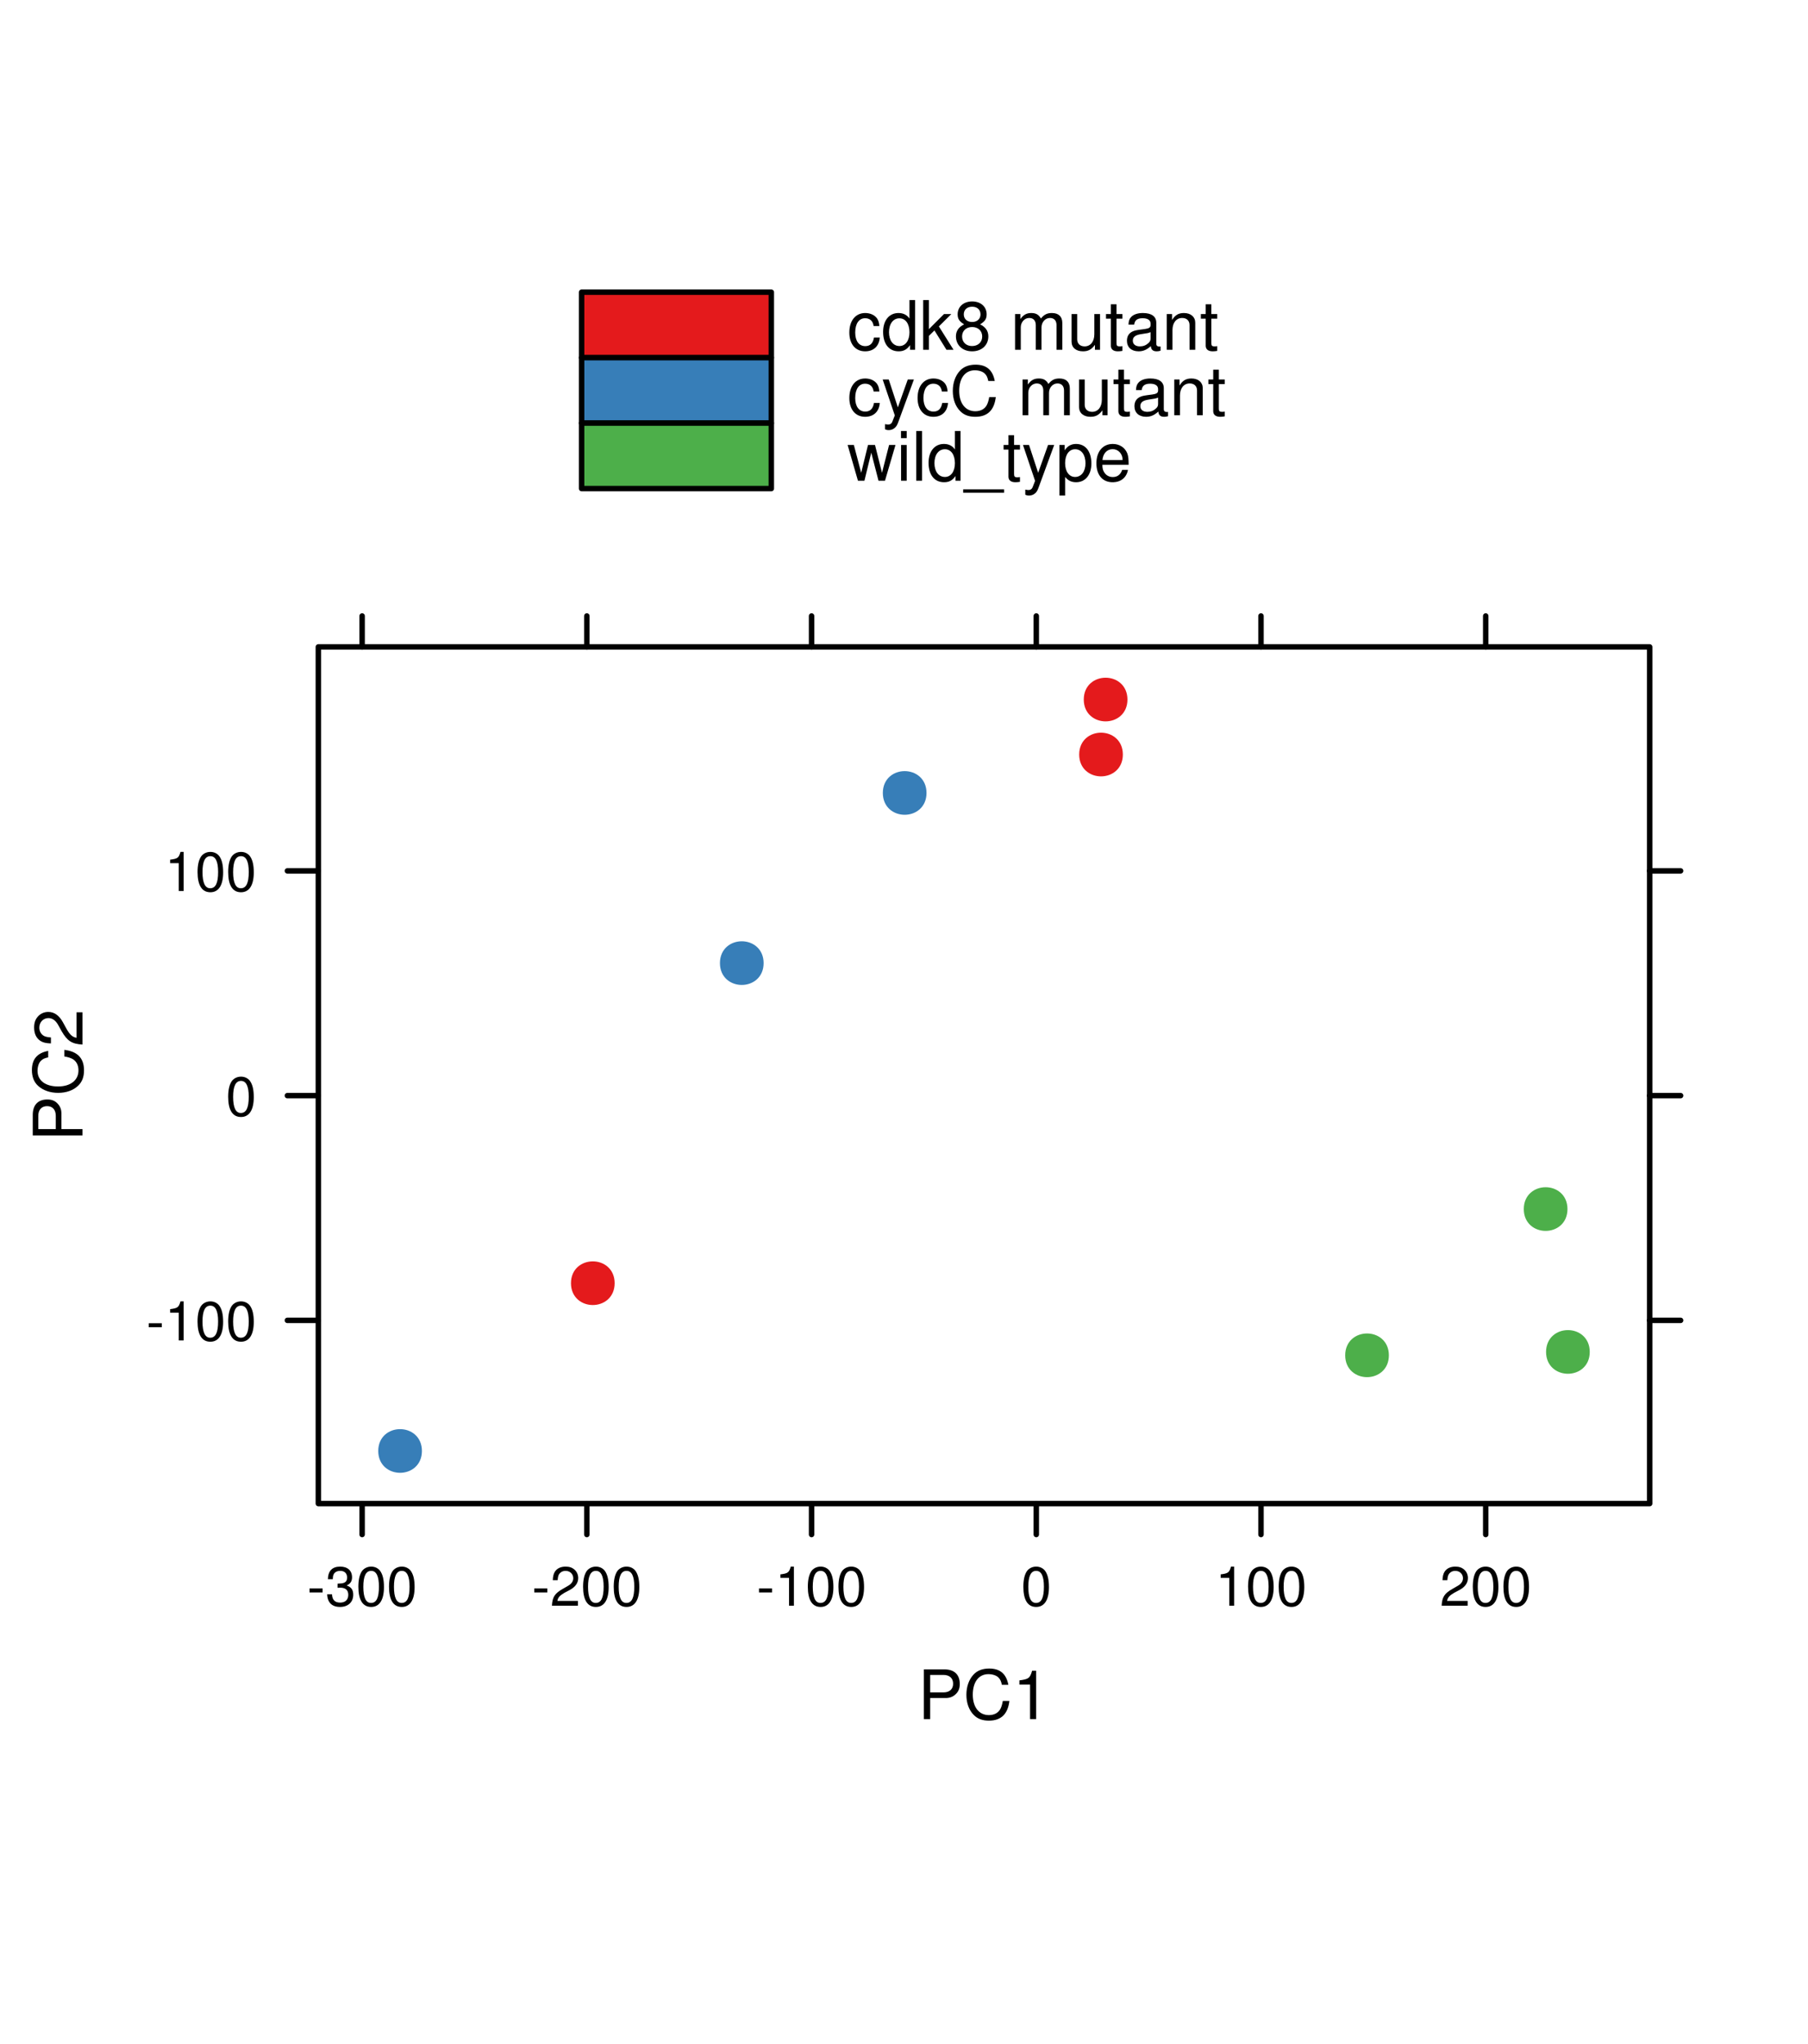 <?xml version="1.0" encoding="UTF-8"?>
<svg xmlns="http://www.w3.org/2000/svg" xmlns:xlink="http://www.w3.org/1999/xlink" width="331.2pt" height="374.4pt" viewBox="0 0 331.2 374.4" version="1.1" id="Fig:pca"><defs><g><symbol overflow="visible" id="pca-glyph0-0"><path style="stroke:none;" d=""/></symbol><symbol overflow="visible" id="pca-glyph0-1"><path style="stroke:none;" d="M 5.891 -4.344 C 5.844 -4.984 5.703 -5.406 5.453 -5.766 C 5 -6.375 4.219 -6.734 3.297 -6.734 C 1.531 -6.734 0.391 -5.344 0.391 -3.156 C 0.391 -1.047 1.516 0.281 3.281 0.281 C 4.844 0.281 5.844 -0.656 5.969 -2.25 L 4.906 -2.25 C 4.734 -1.203 4.203 -0.672 3.312 -0.672 C 2.156 -0.672 1.469 -1.609 1.469 -3.156 C 1.469 -4.797 2.156 -5.781 3.281 -5.781 C 4.156 -5.781 4.719 -5.266 4.844 -4.344 L 5.891 -4.344 Z M 5.891 -4.344 "/></symbol><symbol overflow="visible" id="pca-glyph0-2"><path style="stroke:none;" d="M 6.188 -9.109 L 5.156 -9.109 L 5.156 -5.719 C 4.719 -6.391 4.016 -6.734 3.141 -6.734 C 1.438 -6.734 0.328 -5.375 0.328 -3.281 C 0.328 -1.078 1.406 0.281 3.172 0.281 C 4.078 0.281 4.703 -0.047 5.266 -0.859 L 5.266 0 L 6.188 0 L 6.188 -9.109 Z M 3.312 -5.766 C 4.438 -5.766 5.156 -4.766 5.156 -3.203 C 5.156 -1.688 4.422 -0.688 3.328 -0.688 C 2.172 -0.688 1.406 -1.703 1.406 -3.219 C 1.406 -4.75 2.172 -5.766 3.312 -5.766 Z M 3.312 -5.766 "/></symbol><symbol overflow="visible" id="pca-glyph0-3"><path style="stroke:none;" d="M 1.766 -9.109 L 0.719 -9.109 L 0.719 0 L 1.766 0 L 1.766 -2.547 L 2.781 -3.547 L 4.984 0 L 6.281 0 L 3.594 -4.281 L 5.875 -6.547 L 4.531 -6.547 L 1.766 -3.781 L 1.766 -9.109 Z M 1.766 -9.109 "/></symbol><symbol overflow="visible" id="pca-glyph0-4"><path style="stroke:none;" d="M 4.891 -4.656 C 5.797 -5.219 6.094 -5.656 6.094 -6.5 C 6.094 -7.891 5.016 -8.859 3.438 -8.859 C 1.875 -8.859 0.781 -7.891 0.781 -6.5 C 0.781 -5.672 1.078 -5.219 1.969 -4.656 C 0.969 -4.172 0.469 -3.438 0.469 -2.469 C 0.469 -0.844 1.688 0.281 3.438 0.281 C 5.188 0.281 6.406 -0.844 6.406 -2.453 C 6.406 -3.438 5.906 -4.172 4.891 -4.656 Z M 3.438 -7.891 C 4.375 -7.891 4.969 -7.344 4.969 -6.469 C 4.969 -5.656 4.359 -5.094 3.438 -5.094 C 2.516 -5.094 1.906 -5.656 1.906 -6.484 C 1.906 -7.344 2.516 -7.891 3.438 -7.891 Z M 3.438 -4.172 C 4.531 -4.172 5.281 -3.469 5.281 -2.438 C 5.281 -1.391 4.531 -0.688 3.406 -0.688 C 2.344 -0.688 1.594 -1.406 1.594 -2.438 C 1.594 -3.469 2.344 -4.172 3.438 -4.172 Z M 3.438 -4.172 "/></symbol><symbol overflow="visible" id="pca-glyph0-5"><path style="stroke:none;" d=""/></symbol><symbol overflow="visible" id="pca-glyph0-6"><path style="stroke:none;" d="M 0.875 -6.547 L 0.875 0 L 1.922 0 L 1.922 -4.109 C 1.922 -5.062 2.609 -5.828 3.469 -5.828 C 4.234 -5.828 4.672 -5.344 4.672 -4.516 L 4.672 0 L 5.719 0 L 5.719 -4.109 C 5.719 -5.062 6.406 -5.828 7.266 -5.828 C 8.031 -5.828 8.469 -5.344 8.469 -4.516 L 8.469 0 L 9.531 0 L 9.531 -4.906 C 9.531 -6.094 8.844 -6.734 7.625 -6.734 C 6.75 -6.734 6.219 -6.469 5.609 -5.734 C 5.219 -6.438 4.703 -6.734 3.844 -6.734 C 2.969 -6.734 2.406 -6.406 1.844 -5.625 L 1.844 -6.547 L 0.875 -6.547 Z M 0.875 -6.547 "/></symbol><symbol overflow="visible" id="pca-glyph0-7"><path style="stroke:none;" d="M 6.031 0 L 6.031 -6.547 L 4.984 -6.547 L 4.984 -2.844 C 4.984 -1.5 4.281 -0.625 3.203 -0.625 C 2.375 -0.625 1.844 -1.125 1.844 -1.906 L 1.844 -6.547 L 0.812 -6.547 L 0.812 -1.5 C 0.812 -0.406 1.625 0.281 2.906 0.281 C 3.859 0.281 4.469 -0.047 5.094 -0.906 L 5.094 0 L 6.031 0 Z M 6.031 0 "/></symbol><symbol overflow="visible" id="pca-glyph0-8"><path style="stroke:none;" d="M 3.172 -6.547 L 2.094 -6.547 L 2.094 -8.344 L 1.062 -8.344 L 1.062 -6.547 L 0.172 -6.547 L 0.172 -5.703 L 1.062 -5.703 L 1.062 -0.75 C 1.062 -0.094 1.516 0.281 2.328 0.281 C 2.578 0.281 2.828 0.266 3.172 0.203 L 3.172 -0.672 C 3.031 -0.641 2.875 -0.625 2.672 -0.625 C 2.219 -0.625 2.094 -0.75 2.094 -1.219 L 2.094 -5.703 L 3.172 -5.703 L 3.172 -6.547 Z M 3.172 -6.547 "/></symbol><symbol overflow="visible" id="pca-glyph0-9"><path style="stroke:none;" d="M 6.688 -0.609 C 6.578 -0.594 6.531 -0.594 6.469 -0.594 C 6.094 -0.594 5.906 -0.781 5.906 -1.094 L 5.906 -4.953 C 5.906 -6.109 5.047 -6.734 3.438 -6.734 C 2.484 -6.734 1.703 -6.469 1.266 -5.969 C 0.969 -5.641 0.844 -5.266 0.812 -4.609 L 1.859 -4.609 C 1.953 -5.406 2.422 -5.781 3.406 -5.781 C 4.344 -5.781 4.859 -5.422 4.859 -4.797 L 4.859 -4.531 C 4.859 -4.094 4.594 -3.906 3.781 -3.797 C 2.297 -3.609 2.078 -3.562 1.672 -3.406 C 0.906 -3.094 0.531 -2.5 0.531 -1.656 C 0.531 -0.469 1.344 0.281 2.672 0.281 C 3.5 0.281 4.156 0 4.906 -0.672 C 4.969 -0.016 5.297 0.281 5.969 0.281 C 6.188 0.281 6.344 0.266 6.688 0.172 L 6.688 -0.609 Z M 4.859 -2.062 C 4.859 -1.719 4.766 -1.5 4.453 -1.219 C 4.031 -0.828 3.516 -0.625 2.906 -0.625 C 2.094 -0.625 1.609 -1.016 1.609 -1.672 C 1.609 -2.359 2.078 -2.719 3.188 -2.875 C 4.281 -3.031 4.516 -3.078 4.859 -3.234 L 4.859 -2.062 Z M 4.859 -2.062 "/></symbol><symbol overflow="visible" id="pca-glyph0-10"><path style="stroke:none;" d="M 0.875 -6.547 L 0.875 0 L 1.922 0 L 1.922 -3.609 C 1.922 -4.953 2.625 -5.828 3.703 -5.828 C 4.531 -5.828 5.047 -5.328 5.047 -4.531 L 5.047 0 L 6.094 0 L 6.094 -4.953 C 6.094 -6.031 5.281 -6.734 4.016 -6.734 C 3.031 -6.734 2.406 -6.359 1.844 -5.453 L 1.844 -6.547 L 0.875 -6.547 Z M 0.875 -6.547 "/></symbol><symbol overflow="visible" id="pca-glyph0-11"><path style="stroke:none;" d="M 4.844 -6.547 L 3.031 -1.453 L 1.359 -6.547 L 0.25 -6.547 L 2.469 0.031 L 2.062 1.062 C 1.906 1.531 1.656 1.703 1.219 1.703 C 1.078 1.703 0.906 1.672 0.672 1.625 L 0.672 2.562 C 0.891 2.672 1.094 2.719 1.375 2.719 C 1.719 2.719 2.078 2.609 2.344 2.406 C 2.672 2.172 2.859 1.906 3.062 1.375 L 5.969 -6.547 L 4.844 -6.547 Z M 4.844 -6.547 "/></symbol><symbol overflow="visible" id="pca-glyph0-12"><path style="stroke:none;" d="M 8.281 -6.281 C 7.906 -8.281 6.766 -9.266 4.766 -9.266 C 3.531 -9.266 2.547 -8.875 1.875 -8.125 C 1.047 -7.219 0.594 -5.922 0.594 -4.453 C 0.594 -2.953 1.062 -1.656 1.922 -0.781 C 2.625 -0.047 3.531 0.281 4.719 0.281 C 6.938 0.281 8.188 -0.906 8.469 -3.328 L 7.266 -3.328 C 7.156 -2.703 7.031 -2.281 6.844 -1.906 C 6.469 -1.156 5.703 -0.734 4.719 -0.734 C 2.906 -0.734 1.766 -2.188 1.766 -4.469 C 1.766 -6.797 2.859 -8.234 4.625 -8.234 C 5.359 -8.234 6.047 -8.016 6.422 -7.656 C 6.766 -7.344 6.953 -6.969 7.094 -6.281 L 8.281 -6.281 Z M 8.281 -6.281 "/></symbol><symbol overflow="visible" id="pca-glyph0-13"><path style="stroke:none;" d="M 6.922 0 L 8.844 -6.547 L 7.672 -6.547 L 6.375 -1.453 L 5.094 -6.547 L 3.812 -6.547 L 2.562 -1.453 L 1.219 -6.547 L 0.078 -6.547 L 1.969 0 L 3.156 0 L 4.406 -5.141 L 5.734 0 L 6.922 0 Z M 6.922 0 "/></symbol><symbol overflow="visible" id="pca-glyph0-14"><path style="stroke:none;" d="M 1.875 -6.547 L 0.844 -6.547 L 0.844 0 L 1.875 0 L 1.875 -6.547 Z M 1.875 -9.109 L 0.828 -9.109 L 0.828 -7.797 L 1.875 -7.797 L 1.875 -9.109 Z M 1.875 -9.109 "/></symbol><symbol overflow="visible" id="pca-glyph0-15"><path style="stroke:none;" d="M 1.906 -9.109 L 0.844 -9.109 L 0.844 0 L 1.906 0 L 1.906 -9.109 Z M 1.906 -9.109 "/></symbol><symbol overflow="visible" id="pca-glyph0-16"><path style="stroke:none;" d="M 7.219 1.578 L -0.281 1.578 L -0.281 2.203 L 7.219 2.203 L 7.219 1.578 Z M 7.219 1.578 "/></symbol><symbol overflow="visible" id="pca-glyph0-17"><path style="stroke:none;" d="M 0.672 2.719 L 1.719 2.719 L 1.719 -0.688 C 2.281 -0.016 2.891 0.281 3.734 0.281 C 5.422 0.281 6.531 -1.078 6.531 -3.156 C 6.531 -5.359 5.469 -6.734 3.719 -6.734 C 2.844 -6.734 2.125 -6.344 1.641 -5.562 L 1.641 -6.547 L 0.672 -6.547 L 0.672 2.719 Z M 3.547 -5.766 C 4.703 -5.766 5.453 -4.75 5.453 -3.188 C 5.453 -1.703 4.688 -0.688 3.547 -0.688 C 2.453 -0.688 1.719 -1.688 1.719 -3.219 C 1.719 -4.766 2.453 -5.766 3.547 -5.766 Z M 3.547 -5.766 "/></symbol><symbol overflow="visible" id="pca-glyph0-18"><path style="stroke:none;" d="M 6.406 -2.922 C 6.406 -3.922 6.344 -4.531 6.156 -5.016 C 5.719 -6.094 4.719 -6.734 3.5 -6.734 C 1.672 -6.734 0.5 -5.344 0.5 -3.188 C 0.5 -1.031 1.641 0.281 3.469 0.281 C 4.969 0.281 6.016 -0.562 6.281 -1.984 L 5.219 -1.984 C 4.938 -1.125 4.344 -0.672 3.516 -0.672 C 2.844 -0.672 2.281 -0.969 1.938 -1.531 C 1.688 -1.906 1.594 -2.281 1.594 -2.922 L 6.406 -2.922 Z M 1.609 -3.781 C 1.703 -4.984 2.438 -5.781 3.484 -5.781 C 4.516 -5.781 5.297 -4.922 5.297 -3.844 C 5.297 -3.828 5.297 -3.797 5.281 -3.781 L 1.609 -3.781 Z M 1.609 -3.781 "/></symbol><symbol overflow="visible" id="pca-glyph0-19"><path style="stroke:none;" d="M 2.297 -3.859 L 5.156 -3.859 C 5.875 -3.859 6.438 -4.078 6.922 -4.516 C 7.469 -5.016 7.719 -5.594 7.719 -6.438 C 7.719 -8.156 6.703 -9.109 4.906 -9.109 L 1.141 -9.109 L 1.141 0 L 2.297 0 L 2.297 -3.859 Z M 2.297 -4.891 L 2.297 -8.094 L 4.719 -8.094 C 5.844 -8.094 6.5 -7.484 6.5 -6.484 C 6.5 -5.484 5.844 -4.891 4.719 -4.891 L 2.297 -4.891 Z M 2.297 -4.891 "/></symbol><symbol overflow="visible" id="pca-glyph0-20"><path style="stroke:none;" d="M 3.234 -6.312 L 3.234 0 L 4.344 0 L 4.344 -8.859 L 3.609 -8.859 C 3.219 -7.5 2.969 -7.312 1.281 -7.094 L 1.281 -6.312 L 3.234 -6.312 Z M 3.234 -6.312 "/></symbol><symbol overflow="visible" id="pca-glyph1-0"><path style="stroke:none;" d=""/></symbol><symbol overflow="visible" id="pca-glyph1-1"><path style="stroke:none;" d="M -3.859 -2.297 L -3.859 -5.156 C -3.859 -5.875 -4.078 -6.438 -4.516 -6.922 C -5.016 -7.469 -5.594 -7.719 -6.438 -7.719 C -8.156 -7.719 -9.109 -6.703 -9.109 -4.906 L -9.109 -1.141 L 0 -1.141 L 0 -2.297 L -3.859 -2.297 Z M -4.891 -2.297 L -8.094 -2.297 L -8.094 -4.719 C -8.094 -5.844 -7.484 -6.5 -6.484 -6.5 C -5.484 -6.5 -4.891 -5.844 -4.891 -4.719 L -4.891 -2.297 Z M -4.891 -2.297 "/></symbol><symbol overflow="visible" id="pca-glyph1-2"><path style="stroke:none;" d="M -6.281 -8.281 C -8.281 -7.906 -9.266 -6.766 -9.266 -4.766 C -9.266 -3.531 -8.875 -2.547 -8.125 -1.875 C -7.219 -1.047 -5.922 -0.594 -4.453 -0.594 C -2.953 -0.594 -1.656 -1.062 -0.781 -1.922 C -0.047 -2.625 0.281 -3.531 0.281 -4.719 C 0.281 -6.938 -0.906 -8.188 -3.328 -8.469 L -3.328 -7.266 C -2.703 -7.156 -2.281 -7.031 -1.906 -6.844 C -1.156 -6.469 -0.734 -5.703 -0.734 -4.719 C -0.734 -2.906 -2.188 -1.766 -4.469 -1.766 C -6.797 -1.766 -8.234 -2.859 -8.234 -4.625 C -8.234 -5.359 -8.016 -6.047 -7.656 -6.422 C -7.344 -6.766 -6.969 -6.953 -6.281 -7.094 L -6.281 -8.281 Z M -6.281 -8.281 "/></symbol><symbol overflow="visible" id="pca-glyph1-3"><path style="stroke:none;" d="M -1.094 -6.328 L -1.094 -1.656 C -1.812 -1.781 -2.281 -2.172 -2.906 -3.266 L -3.594 -4.516 C -4.266 -5.75 -5.172 -6.391 -6.266 -6.391 C -7 -6.391 -7.688 -6.094 -8.156 -5.562 C -8.641 -5.031 -8.859 -4.391 -8.859 -3.547 C -8.859 -2.422 -8.469 -1.594 -7.719 -1.094 C -7.234 -0.781 -6.688 -0.656 -5.781 -0.625 L -5.781 -1.719 C -6.391 -1.766 -6.75 -1.844 -7.031 -1.984 C -7.578 -2.281 -7.906 -2.844 -7.906 -3.516 C -7.906 -4.516 -7.188 -5.266 -6.234 -5.266 C -5.531 -5.266 -4.938 -4.844 -4.484 -4.062 L -3.844 -2.906 C -2.781 -1.062 -1.953 -0.531 0 -0.422 L 0 -6.328 L -1.094 -6.328 Z M -1.094 -6.328 "/></symbol><symbol overflow="visible" id="pca-glyph2-0"><path style="stroke:none;" d=""/></symbol><symbol overflow="visible" id="pca-glyph2-1"><path style="stroke:none;" d="M 2.859 -3.156 L 0.469 -3.156 L 0.469 -2.422 L 2.859 -2.422 L 2.859 -3.156 Z M 2.859 -3.156 "/></symbol><symbol overflow="visible" id="pca-glyph2-2"><path style="stroke:none;" d="M 2.609 -5.094 L 2.609 0 L 3.5 0 L 3.5 -7.156 L 2.922 -7.156 C 2.609 -6.062 2.406 -5.906 1.031 -5.734 L 1.031 -5.094 L 2.609 -5.094 Z M 2.609 -5.094 "/></symbol><symbol overflow="visible" id="pca-glyph2-3"><path style="stroke:none;" d="M 2.781 -7.156 C 2.109 -7.156 1.5 -6.859 1.125 -6.375 C 0.672 -5.75 0.438 -4.781 0.438 -3.469 C 0.438 -1.047 1.234 0.234 2.781 0.234 C 4.297 0.234 5.125 -1.047 5.125 -3.406 C 5.125 -4.797 4.891 -5.719 4.422 -6.375 C 4.047 -6.875 3.453 -7.156 2.781 -7.156 Z M 2.781 -6.375 C 3.734 -6.375 4.203 -5.406 4.203 -3.484 C 4.203 -1.453 3.75 -0.5 2.75 -0.5 C 1.812 -0.5 1.344 -1.5 1.344 -3.453 C 1.344 -5.406 1.812 -6.375 2.781 -6.375 Z M 2.781 -6.375 "/></symbol><symbol overflow="visible" id="pca-glyph2-4"><path style="stroke:none;" d="M 2.234 -3.281 L 2.344 -3.281 L 2.719 -3.297 C 3.688 -3.297 4.203 -2.844 4.203 -1.984 C 4.203 -1.094 3.641 -0.562 2.719 -0.562 C 1.75 -0.562 1.266 -1.047 1.219 -2.078 L 0.328 -2.078 C 0.359 -1.5 0.469 -1.125 0.641 -0.812 C 1 -0.125 1.703 0.234 2.688 0.234 C 4.156 0.234 5.109 -0.641 5.109 -2 C 5.109 -2.906 4.75 -3.406 3.891 -3.703 C 4.562 -3.969 4.891 -4.469 4.891 -5.188 C 4.891 -6.422 4.078 -7.156 2.719 -7.156 C 1.266 -7.156 0.5 -6.375 0.469 -4.844 L 1.359 -4.844 C 1.375 -5.281 1.406 -5.516 1.531 -5.75 C 1.719 -6.141 2.172 -6.375 2.719 -6.375 C 3.516 -6.375 3.984 -5.922 3.984 -5.156 C 3.984 -4.656 3.812 -4.344 3.406 -4.188 C 3.172 -4.094 2.859 -4.047 2.234 -4.031 L 2.234 -3.281 Z M 2.234 -3.281 "/></symbol><symbol overflow="visible" id="pca-glyph2-5"><path style="stroke:none;" d="M 5.109 -0.875 L 1.344 -0.875 C 1.438 -1.469 1.75 -1.844 2.641 -2.359 L 3.641 -2.891 C 4.641 -3.438 5.156 -4.172 5.156 -5.062 C 5.156 -5.656 4.922 -6.203 4.484 -6.594 C 4.062 -6.969 3.547 -7.156 2.859 -7.156 C 1.953 -7.156 1.281 -6.828 0.891 -6.234 C 0.641 -5.844 0.531 -5.406 0.5 -4.672 L 1.391 -4.672 C 1.422 -5.156 1.484 -5.453 1.609 -5.688 C 1.844 -6.109 2.297 -6.375 2.844 -6.375 C 3.641 -6.375 4.25 -5.797 4.25 -5.031 C 4.25 -4.469 3.922 -3.984 3.281 -3.625 L 2.359 -3.094 C 0.859 -2.25 0.422 -1.578 0.344 0 L 5.109 0 L 5.109 -0.875 Z M 5.109 -0.875 "/></symbol></g><clipPath id="pca-clip1"><path d="M 0 0 L 332.199 0 L 332.199 375.398 L 0 375.398 Z M 0 0 "/></clipPath><clipPath id="pca-clip2"><path d="M 0 0 L 332.199 0 L 332.199 375.398 L 0 375.398 Z M 0 0 "/></clipPath><clipPath id="pca-clip3"><path d="M 0 0 L 332.199 0 L 332.199 375.398 L 0 375.398 Z M 0 0 "/></clipPath><clipPath id="pca-clip4"><path d="M 0 0 L 332.199 0 L 332.199 375.398 L 0 375.398 Z M 0 0 "/></clipPath><clipPath id="pca-clip5"><path d="M 0 0 L 332.199 0 L 332.199 375.398 L 0 375.398 Z M 0 0 "/></clipPath><clipPath id="pca-clip6"><path d="M 0 0 L 332.199 0 L 332.199 375.398 L 0 375.398 Z M 0 0 "/></clipPath><clipPath id="pca-clip7"><path d="M 0 0 L 332.199 0 L 332.199 375.398 L 0 375.398 Z M 0 0 "/></clipPath><clipPath id="pca-clip8"><path d="M 0 0 L 332.199 0 L 332.199 375.398 L 0 375.398 Z M 0 0 "/></clipPath><clipPath id="pca-clip9"><path d="M 0 0 L 332.199 0 L 332.199 375.398 L 0 375.398 Z M 0 0 "/></clipPath><clipPath id="pca-clip10"><path d="M 0 0 L 332.199 0 L 332.199 375.398 L 0 375.398 Z M 0 0 "/></clipPath><clipPath id="pca-clip11"><path d="M 0 0 L 332.199 0 L 332.199 375.398 L 0 375.398 Z M 0 0 "/></clipPath><clipPath id="pca-clip12"><path d="M 58.316 118.496 L 303.195 118.496 L 303.195 276.402 L 58.316 276.402 Z M 58.316 118.496 "/></clipPath><clipPath id="pca-clip13"><path d="M 0 0 L 332.199 0 L 332.199 375.398 L 0 375.398 Z M 0 0 "/></clipPath></defs><g id="surface0"><g clip-path="url(#pca-clip1)" clip-rule="nonzero" type="plot-region" class="plot-region"><path style="fill-rule:nonzero;fill:rgb(89.412%,10.196%,10.98%);fill-opacity:1;stroke-width:1;stroke-linecap:round;stroke-linejoin:round;stroke:rgb(0%,0%,0%);stroke-opacity:1;stroke-miterlimit:10;" d="M 106.543 53.52 L 141.293 53.52 L 141.293 65.508 L 106.543 65.508 Z M 106.543 53.52 " type="plot-point" class="plot-point"/></g><g clip-path="url(#pca-clip2)" clip-rule="nonzero" type="plot-region" class="plot-region"><path style="fill-rule:nonzero;fill:rgb(21.569%,49.412%,72.157%);fill-opacity:1;stroke-width:1;stroke-linecap:round;stroke-linejoin:round;stroke:rgb(0%,0%,0%);stroke-opacity:1;stroke-miterlimit:10;" d="M 106.543 65.512 L 141.293 65.512 L 141.293 77.5 L 106.543 77.5 Z M 106.543 65.512 " type="plot-point" class="plot-point"/></g><g clip-path="url(#pca-clip3)" clip-rule="nonzero" type="plot-region" class="plot-region"><path style="fill-rule:nonzero;fill:rgb(30.196%,68.627%,29.02%);fill-opacity:1;stroke-width:1;stroke-linecap:round;stroke-linejoin:round;stroke:rgb(0%,0%,0%);stroke-opacity:1;stroke-miterlimit:10;" d="M 106.543 77.5 L 141.293 77.5 L 141.293 89.488 L 106.543 89.488 Z M 106.543 77.5 " type="plot-point" class="plot-point"/></g><g clip-path="url(#pca-clip4)" clip-rule="nonzero"><g style="fill:rgb(0%,0%,0%);fill-opacity:1;"><use xlink:href="#pca-glyph0-1" x="155.195" y="64.07"/><use xlink:href="#pca-glyph0-2" x="161.445" y="64.07"/><use xlink:href="#pca-glyph0-3" x="168.395" y="64.07"/><use xlink:href="#pca-glyph0-4" x="174.645" y="64.07"/><use xlink:href="#pca-glyph0-5" x="181.595" y="64.07"/><use xlink:href="#pca-glyph0-6" x="185.07" y="64.07"/><use xlink:href="#pca-glyph0-7" x="195.483" y="64.07"/><use xlink:href="#pca-glyph0-8" x="202.433" y="64.07"/><use xlink:href="#pca-glyph0-9" x="205.908" y="64.07"/><use xlink:href="#pca-glyph0-10" x="212.858" y="64.07"/><use xlink:href="#pca-glyph0-8" x="219.808" y="64.07"/></g></g><g clip-path="url(#pca-clip5)" clip-rule="nonzero"><g style="fill:rgb(0%,0%,0%);fill-opacity:1;"><use xlink:href="#pca-glyph0-1" x="155.195" y="76.059"/><use xlink:href="#pca-glyph0-11" x="161.445" y="76.059"/><use xlink:href="#pca-glyph0-1" x="167.695" y="76.059"/><use xlink:href="#pca-glyph0-12" x="173.945" y="76.059"/><use xlink:href="#pca-glyph0-5" x="182.97" y="76.059"/><use xlink:href="#pca-glyph0-6" x="186.445" y="76.059"/><use xlink:href="#pca-glyph0-7" x="196.858" y="76.059"/><use xlink:href="#pca-glyph0-8" x="203.808" y="76.059"/><use xlink:href="#pca-glyph0-9" x="207.283" y="76.059"/><use xlink:href="#pca-glyph0-10" x="214.233" y="76.059"/><use xlink:href="#pca-glyph0-8" x="221.183" y="76.059"/></g></g><g clip-path="url(#pca-clip6)" clip-rule="nonzero"><g style="fill:rgb(0%,0%,0%);fill-opacity:1;"><use xlink:href="#pca-glyph0-13" x="155.195" y="88.051"/><use xlink:href="#pca-glyph0-14" x="164.22" y="88.051"/><use xlink:href="#pca-glyph0-15" x="166.995" y="88.051"/><use xlink:href="#pca-glyph0-2" x="169.77" y="88.051"/><use xlink:href="#pca-glyph0-16" x="176.72" y="88.051"/><use xlink:href="#pca-glyph0-8" x="183.67" y="88.051"/><use xlink:href="#pca-glyph0-11" x="187.145" y="88.051"/><use xlink:href="#pca-glyph0-17" x="193.395" y="88.051"/><use xlink:href="#pca-glyph0-18" x="200.345" y="88.051"/></g></g><g clip-path="url(#pca-clip7)" clip-rule="nonzero"><g style="fill:rgb(0%,0%,0%);fill-opacity:1;"><use xlink:href="#pca-glyph0-19" x="168.098" y="314.879"/><use xlink:href="#pca-glyph0-12" x="176.435" y="314.879"/><use xlink:href="#pca-glyph0-20" x="185.46" y="314.879"/></g></g><g clip-path="url(#pca-clip8)" clip-rule="nonzero"><g style="fill:rgb(0%,0%,0%);fill-opacity:1;"><use xlink:href="#pca-glyph1-1" x="15.109" y="209.105"/><use xlink:href="#pca-glyph1-2" x="15.109" y="200.768"/><use xlink:href="#pca-glyph1-3" x="15.109" y="191.743"/></g></g><g clip-path="url(#pca-clip9)" clip-rule="nonzero" type="plot-region" class="plot-region"><path style="fill:none;stroke-width:1;stroke-linecap:round;stroke-linejoin:round;stroke:rgb(0%,0%,0%);stroke-opacity:1;stroke-miterlimit:10;" d="M 66.336 118.496 L 66.336 112.828 " type="plot-point" class="plot-point"/><path style="fill:none;stroke-width:1;stroke-linecap:round;stroke-linejoin:round;stroke:rgb(0%,0%,0%);stroke-opacity:1;stroke-miterlimit:10;" d="M 107.5 118.496 L 107.5 112.828 " type="plot-point" class="plot-point"/><path style="fill:none;stroke-width:1;stroke-linecap:round;stroke-linejoin:round;stroke:rgb(0%,0%,0%);stroke-opacity:1;stroke-miterlimit:10;" d="M 148.668 118.496 L 148.668 112.828 " type="plot-point" class="plot-point"/><path style="fill:none;stroke-width:1;stroke-linecap:round;stroke-linejoin:round;stroke:rgb(0%,0%,0%);stroke-opacity:1;stroke-miterlimit:10;" d="M 189.832 118.496 L 189.832 112.828 " type="plot-point" class="plot-point"/><path style="fill:none;stroke-width:1;stroke-linecap:round;stroke-linejoin:round;stroke:rgb(0%,0%,0%);stroke-opacity:1;stroke-miterlimit:10;" d="M 230.996 118.496 L 230.996 112.828 " type="plot-point" class="plot-point"/><path style="fill:none;stroke-width:1;stroke-linecap:round;stroke-linejoin:round;stroke:rgb(0%,0%,0%);stroke-opacity:1;stroke-miterlimit:10;" d="M 272.164 118.496 L 272.164 112.828 " type="plot-point" class="plot-point"/></g><g clip-path="url(#pca-clip10)" clip-rule="nonzero"><path style="fill:none;stroke-width:1;stroke-linecap:round;stroke-linejoin:round;stroke:rgb(0%,0%,0%);stroke-opacity:1;stroke-miterlimit:10;" d="M 58.316 241.844 L 52.645 241.844 "/><path style="fill:none;stroke-width:1;stroke-linecap:round;stroke-linejoin:round;stroke:rgb(0%,0%,0%);stroke-opacity:1;stroke-miterlimit:10;" d="M 58.316 200.68 L 52.645 200.68 "/><path style="fill:none;stroke-width:1;stroke-linecap:round;stroke-linejoin:round;stroke:rgb(0%,0%,0%);stroke-opacity:1;stroke-miterlimit:10;" d="M 58.316 159.516 L 52.645 159.516 "/><g style="fill:rgb(0%,0%,0%);fill-opacity:1;"><use xlink:href="#pca-glyph2-1" x="26.777" y="245.523"/><use xlink:href="#pca-glyph2-2" x="30.139" y="245.523"/><use xlink:href="#pca-glyph2-3" x="35.751" y="245.523"/><use xlink:href="#pca-glyph2-3" x="41.363" y="245.523"/></g><g style="fill:rgb(0%,0%,0%);fill-opacity:1;"><use xlink:href="#pca-glyph2-3" x="41.363" y="204.359"/></g><g style="fill:rgb(0%,0%,0%);fill-opacity:1;"><use xlink:href="#pca-glyph2-2" x="30.141" y="163.195"/><use xlink:href="#pca-glyph2-3" x="35.753" y="163.195"/><use xlink:href="#pca-glyph2-3" x="41.365" y="163.195"/></g></g><g clip-path="url(#pca-clip11)" clip-rule="nonzero"><path style="fill:none;stroke-width:1;stroke-linecap:round;stroke-linejoin:round;stroke:rgb(0%,0%,0%);stroke-opacity:1;stroke-miterlimit:10;" d="M 66.336 275.402 L 66.336 281.07 "/><path style="fill:none;stroke-width:1;stroke-linecap:round;stroke-linejoin:round;stroke:rgb(0%,0%,0%);stroke-opacity:1;stroke-miterlimit:10;" d="M 107.5 275.402 L 107.5 281.07 "/><path style="fill:none;stroke-width:1;stroke-linecap:round;stroke-linejoin:round;stroke:rgb(0%,0%,0%);stroke-opacity:1;stroke-miterlimit:10;" d="M 148.668 275.402 L 148.668 281.07 "/><path style="fill:none;stroke-width:1;stroke-linecap:round;stroke-linejoin:round;stroke:rgb(0%,0%,0%);stroke-opacity:1;stroke-miterlimit:10;" d="M 189.832 275.402 L 189.832 281.07 "/><path style="fill:none;stroke-width:1;stroke-linecap:round;stroke-linejoin:round;stroke:rgb(0%,0%,0%);stroke-opacity:1;stroke-miterlimit:10;" d="M 230.996 275.402 L 230.996 281.07 "/><path style="fill:none;stroke-width:1;stroke-linecap:round;stroke-linejoin:round;stroke:rgb(0%,0%,0%);stroke-opacity:1;stroke-miterlimit:10;" d="M 272.164 275.402 L 272.164 281.07 "/><g style="fill:rgb(0%,0%,0%);fill-opacity:1;"><use xlink:href="#pca-glyph2-1" x="56.238" y="294.102"/><use xlink:href="#pca-glyph2-4" x="59.599" y="294.102"/><use xlink:href="#pca-glyph2-3" x="65.212" y="294.102"/><use xlink:href="#pca-glyph2-3" x="70.824" y="294.102"/></g><g style="fill:rgb(0%,0%,0%);fill-opacity:1;"><use xlink:href="#pca-glyph2-1" x="97.402" y="294.102"/><use xlink:href="#pca-glyph2-5" x="100.764" y="294.102"/><use xlink:href="#pca-glyph2-3" x="106.376" y="294.102"/><use xlink:href="#pca-glyph2-3" x="111.988" y="294.102"/></g><g style="fill:rgb(0%,0%,0%);fill-opacity:1;"><use xlink:href="#pca-glyph2-1" x="138.57" y="294.102"/><use xlink:href="#pca-glyph2-2" x="141.932" y="294.102"/><use xlink:href="#pca-glyph2-3" x="147.544" y="294.102"/><use xlink:href="#pca-glyph2-3" x="153.156" y="294.102"/></g><g style="fill:rgb(0%,0%,0%);fill-opacity:1;"><use xlink:href="#pca-glyph2-3" x="187.027" y="294.102"/></g><g style="fill:rgb(0%,0%,0%);fill-opacity:1;"><use xlink:href="#pca-glyph2-2" x="222.578" y="294.102"/><use xlink:href="#pca-glyph2-3" x="228.19" y="294.102"/><use xlink:href="#pca-glyph2-3" x="233.802" y="294.102"/></g><g style="fill:rgb(0%,0%,0%);fill-opacity:1;"><use xlink:href="#pca-glyph2-5" x="263.746" y="294.102"/><use xlink:href="#pca-glyph2-3" x="269.358" y="294.102"/><use xlink:href="#pca-glyph2-3" x="274.97" y="294.102"/></g><path style="fill:none;stroke-width:1;stroke-linecap:round;stroke-linejoin:round;stroke:rgb(0%,0%,0%);stroke-opacity:1;stroke-miterlimit:10;" d="M 302.191 241.844 L 307.863 241.844 "/><path style="fill:none;stroke-width:1;stroke-linecap:round;stroke-linejoin:round;stroke:rgb(0%,0%,0%);stroke-opacity:1;stroke-miterlimit:10;" d="M 302.191 200.68 L 307.863 200.68 "/><path style="fill:none;stroke-width:1;stroke-linecap:round;stroke-linejoin:round;stroke:rgb(0%,0%,0%);stroke-opacity:1;stroke-miterlimit:10;" d="M 302.191 159.516 L 307.863 159.516 "/></g><g clip-path="url(#pca-clip12)" clip-rule="nonzero" type="plot-region" class="plot-region"><path style="fill-rule:nonzero;fill:rgb(89.412%,10.196%,10.98%);fill-opacity:1;stroke-width:1;stroke-linecap:round;stroke-linejoin:round;stroke:rgb(89.412%,10.196%,10.98%);stroke-opacity:1;stroke-miterlimit:10;" d="M 112.094 235.035 C 112.094 239.703 105.094 239.703 105.094 235.035 C 105.094 230.371 112.094 230.371 112.094 235.035 " type="plot-point" class="plot-point"/><path style="fill-rule:nonzero;fill:rgb(89.412%,10.196%,10.98%);fill-opacity:1;stroke-width:1;stroke-linecap:round;stroke-linejoin:round;stroke:rgb(89.412%,10.196%,10.98%);stroke-opacity:1;stroke-miterlimit:10;" d="M 206.031 128.133 C 206.031 132.797 199.031 132.797 199.031 128.133 C 199.031 123.465 206.031 123.465 206.031 128.133 " type="plot-point" class="plot-point"/><path style="fill-rule:nonzero;fill:rgb(89.412%,10.196%,10.98%);fill-opacity:1;stroke-width:1;stroke-linecap:round;stroke-linejoin:round;stroke:rgb(89.412%,10.196%,10.98%);stroke-opacity:1;stroke-miterlimit:10;" d="M 205.191 138.203 C 205.191 142.871 198.191 142.871 198.191 138.203 C 198.191 133.535 205.191 133.535 205.191 138.203 " type="plot-point" class="plot-point"/><path style="fill-rule:nonzero;fill:rgb(30.196%,68.627%,29.02%);fill-opacity:1;stroke-width:1;stroke-linecap:round;stroke-linejoin:round;stroke:rgb(30.196%,68.627%,29.02%);stroke-opacity:1;stroke-miterlimit:10;" d="M 286.637 221.461 C 286.637 226.125 279.637 226.125 279.637 221.461 C 279.637 216.793 286.637 216.793 286.637 221.461 " type="plot-point" class="plot-point"/><path style="fill-rule:nonzero;fill:rgb(30.196%,68.627%,29.02%);fill-opacity:1;stroke-width:1;stroke-linecap:round;stroke-linejoin:round;stroke:rgb(30.196%,68.627%,29.02%);stroke-opacity:1;stroke-miterlimit:10;" d="M 290.719 247.625 C 290.719 252.293 283.719 252.293 283.719 247.625 C 283.719 242.961 290.719 242.961 290.719 247.625 " type="plot-point" class="plot-point"/><path style="fill-rule:nonzero;fill:rgb(30.196%,68.627%,29.02%);fill-opacity:1;stroke-width:1;stroke-linecap:round;stroke-linejoin:round;stroke:rgb(30.196%,68.627%,29.02%);stroke-opacity:1;stroke-miterlimit:10;" d="M 253.922 248.246 C 253.922 252.91 246.922 252.91 246.922 248.246 C 246.922 243.578 253.922 243.578 253.922 248.246 " type="plot-point" class="plot-point"/><path style="fill-rule:nonzero;fill:rgb(21.569%,49.412%,72.157%);fill-opacity:1;stroke-width:1;stroke-linecap:round;stroke-linejoin:round;stroke:rgb(21.569%,49.412%,72.157%);stroke-opacity:1;stroke-miterlimit:10;" d="M 76.789 265.766 C 76.789 270.434 69.789 270.434 69.789 265.766 C 69.789 261.102 76.789 261.102 76.789 265.766 " type="plot-point" class="plot-point"/><path style="fill-rule:nonzero;fill:rgb(21.569%,49.412%,72.157%);fill-opacity:1;stroke-width:1;stroke-linecap:round;stroke-linejoin:round;stroke:rgb(21.569%,49.412%,72.157%);stroke-opacity:1;stroke-miterlimit:10;" d="M 169.223 145.242 C 169.223 149.906 162.223 149.906 162.223 145.242 C 162.223 140.574 169.223 140.574 169.223 145.242 " type="plot-point" class="plot-point"/><path style="fill-rule:nonzero;fill:rgb(21.569%,49.412%,72.157%);fill-opacity:1;stroke-width:1;stroke-linecap:round;stroke-linejoin:round;stroke:rgb(21.569%,49.412%,72.157%);stroke-opacity:1;stroke-miterlimit:10;" d="M 139.383 176.41 C 139.383 181.074 132.383 181.074 132.383 176.41 C 132.383 171.742 139.383 171.742 139.383 176.41 " type="plot-point" class="plot-point"/></g><g clip-path="url(#pca-clip13)" clip-rule="nonzero" type="plot-region" class="plot-region"><path style="fill:none;stroke-width:1;stroke-linecap:round;stroke-linejoin:round;stroke:rgb(0%,0%,0%);stroke-opacity:1;stroke-miterlimit:10;" d="M 58.316 118.496 L 302.195 118.496 L 302.195 275.402 L 58.316 275.402 Z M 58.316 118.496 " type="plot-point" class="plot-point"/></g></g></svg>
